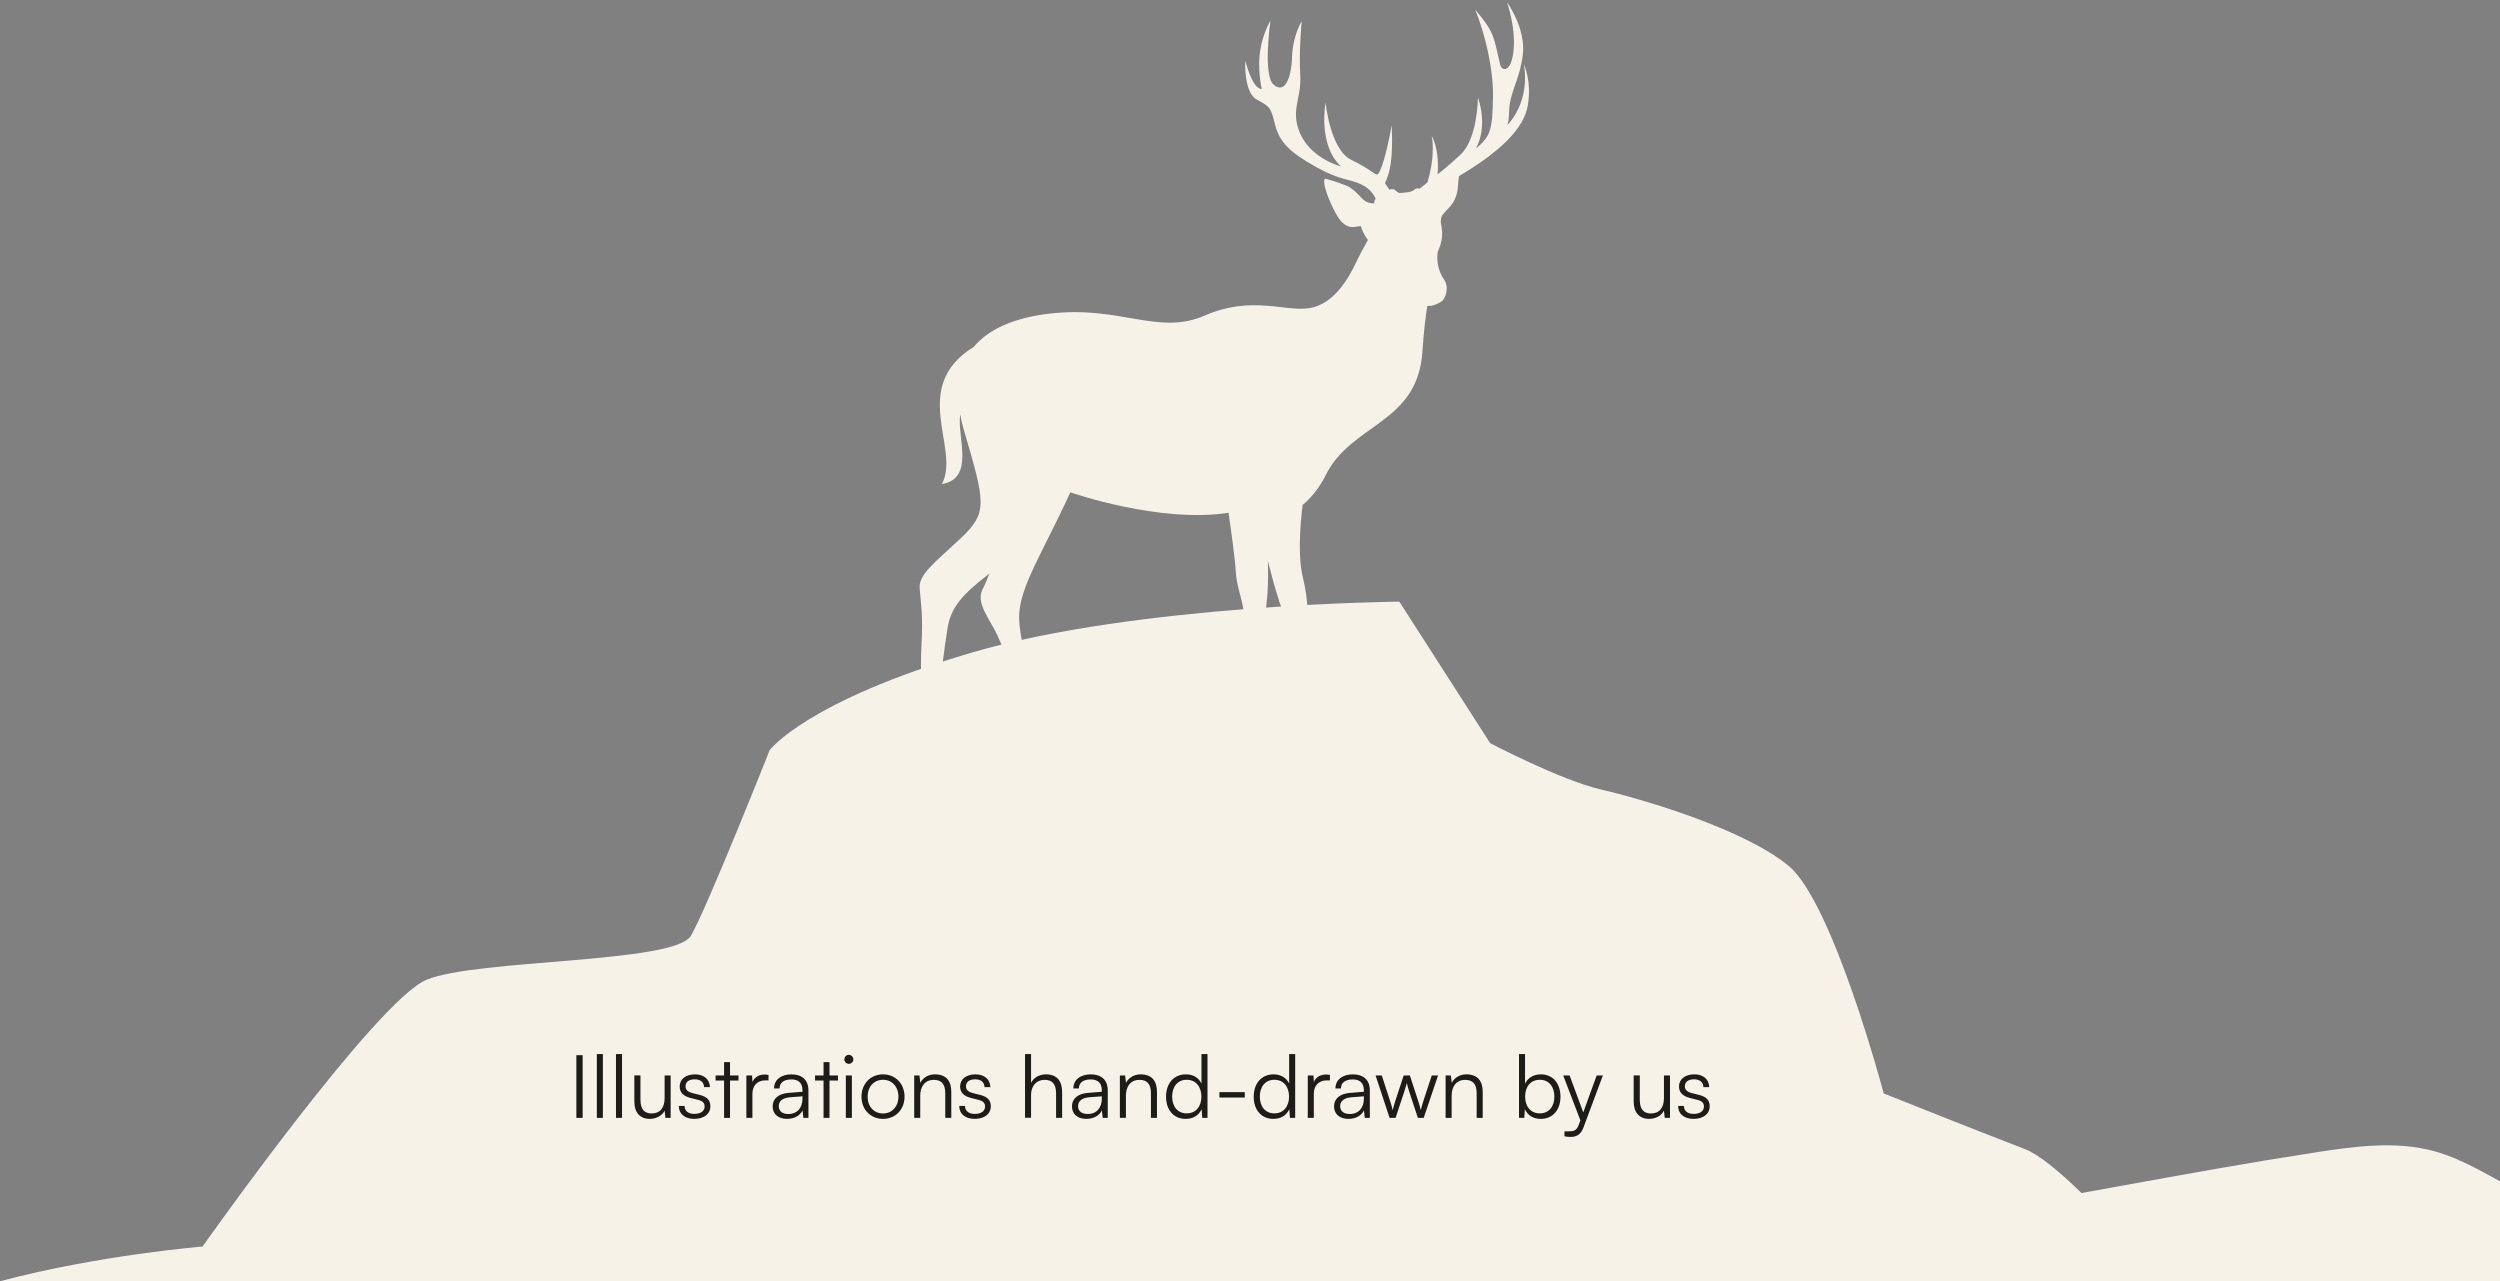 <svg width="400" height="205" viewBox="0 0 400 205" fill="none" xmlns="http://www.w3.org/2000/svg">
<rect x="0" y="0" width="400" height="205" fill="#808080" stroke="none"/>
<path fill-rule="evenodd" clip-rule="evenodd" d="M219.856 32.562C219.447 32.542 219.017 32.476 218.673 32.313C217.72 31.862 216.913 30.248 215.298 29.646C213.684 29.045 212.747 28.764 212.165 28.616C211.583 28.466 211.842 30.097 212.893 32.444C213.942 34.79 214.96 36.628 216.85 36.291C217.155 36.237 217.447 36.203 217.724 36.188C217.921 36.78 218.272 37.622 218.864 38.401C218.341 39.322 217.604 40.666 216.957 42.023C215.803 44.444 213.495 48.615 209.585 49.287C205.674 49.959 200.289 47.203 192.789 50.478C185.289 53.757 179.328 48.84 167.918 50.18C162.404 50.828 158.253 52.572 155.811 55.489C145.361 61.961 153.771 71.834 150.697 77.444C156.077 76.574 153.077 69.803 153.633 66.315C153.786 67.161 153.997 68.041 154.265 68.955C157.599 80.352 158.111 81.993 153.751 86.091C149.391 90.187 146.955 91.902 147.147 94.21C147.339 96.519 147.709 98.439 147.435 103.28C147.223 107.051 147.483 111.085 147.581 115.046H149.984C150.123 110.669 151.167 103.269 151.601 100.523C152.135 97.142 154.045 95.038 158.293 91.788C157.948 92.707 157.569 93.613 157.209 94.3C156.055 96.498 158.523 99.291 159.516 101.526C161.118 105.128 163.863 110.656 164.389 115.044H167.848C165.614 110.615 163.828 105.635 163.17 100.409C162.786 97.355 163.298 94.858 166.759 88.005C170.221 81.151 171.247 78.768 171.247 78.768C171.247 78.768 185.511 83.766 196.571 82.044C197.044 85.35 197.646 89.787 197.723 91.432C197.851 94.188 199.005 96.127 199.068 98.956C199.155 103.031 198.863 107.178 198.756 111.276C198.75 111.491 198.965 111.781 199.098 111.781H200.184V113.412H203.71C203.71 113.412 203.812 112.762 203.252 111.759C202.693 110.754 201.169 109.041 201.169 109.041C201.582 104.954 202.052 101.077 202.595 97.02C203.044 93.666 202.851 89.719 202.851 89.719C202.851 89.719 204.39 95.976 205.672 98.956C206.731 101.414 207.763 108.608 207.915 111.95C207.928 112.246 207.939 112.47 207.937 112.538C207.931 112.755 208.146 113.045 208.279 113.045H209.365V114.677H212.891C212.891 114.677 212.993 114.026 212.433 113.021C211.875 112.019 210.349 110.306 210.349 110.306C210.172 108.586 209.193 101.156 209.197 101.041C209.261 99.327 209.454 96.496 208.428 92.25C207.403 88.003 208.428 80.778 208.428 80.778C208.428 80.778 210.588 79.124 212.082 76.085C216.224 67.663 226.829 67.897 227.596 56.193C227.819 52.778 228.122 50.438 228.37 48.946C229.288 49.029 230.124 48.566 230.642 48.227C231.334 47.769 231.903 45.94 231.035 44.71C230.27 43.626 229.777 41.969 230.036 40.286C230.324 39.64 230.714 38.68 230.736 37.607C230.767 36.117 230.448 35.855 230.544 35.185C230.64 34.513 230.656 34.477 231.746 33.341C232.836 32.205 233.189 31.059 233.27 29.784C233.309 29.159 233.376 28.595 233.433 28.18C240.076 24.243 243.85 20.559 244.459 16.807C245.1 12.859 243.796 10.251 243.796 10.251C243.796 10.251 245.108 15.646 241.204 20.008C241.345 19.447 241.441 18.778 241.454 17.981C241.5 14.746 243.096 13.05 243.643 8.808C244.19 4.566 241.134 0.378 241.134 0.378C242.643 5.084 242.363 8.624 241.679 10.204C241.245 11.204 240.292 11.444 239.996 10.223C238.991 6.086 239.248 5.305 236.039 1.563C237.637 5.466 238.936 11.084 238.881 15.371C238.807 21.092 238.371 21.858 236.145 23.775C238.177 19.997 236.468 15.618 236.468 15.618C236.468 15.618 236.446 22.148 233.69 24.73C231.927 26.381 230.681 27.382 230.01 27.89C230.355 23.777 229.073 21.751 229.073 21.751C229.073 21.751 229.77 24.527 228.397 29.161C228.104 29.438 227.679 29.803 227.108 30.198C226.818 30.123 226.609 30.119 226.517 30.198C226.26 30.417 225.861 30.716 225.113 30.769C224.363 30.823 223.801 31.068 223.358 30.552C223.051 30.198 222.656 30.205 222.333 30.357C222.067 30.033 221.81 29.651 221.599 29.318C221.867 28.65 222.301 27.785 222.538 25.982C222.889 23.288 222.656 20.053 222.656 20.053C221.963 24.196 220.86 27.979 220.321 27.921C219.783 27.86 219.449 27.176 216.141 25.535C212.834 23.898 212.09 16.416 212.09 16.416C212.09 16.416 210.821 23.219 214.57 26.635C212.256 25.969 209.248 24.252 207.989 21.274C206.424 17.58 208.271 15.852 208.04 11.977C207.809 8.102 208.271 3.394 208.271 3.394C208.271 3.394 206.836 5.689 206.733 9.085C206.631 12.481 205.554 15.104 203.784 13.555C202.015 12.005 203.271 3.304 203.271 3.304C203.271 3.304 201.81 5.689 201.527 8.965C201.34 11.124 201.645 13.127 201.874 14.244L201.81 14.237C200.297 14.117 199.246 9.678 199.246 9.678C199.246 9.678 198.937 14.774 201.093 15.935C203.247 17.099 203.322 17.187 204.041 20.049C204.76 22.91 206.683 24.548 210.632 26.753C214.582 28.957 216.019 28.601 217.914 29.554C219.327 30.265 219.916 31.33 220.123 31.826C220.088 31.853 220.057 31.879 220.035 31.907C219.892 32.07 219.892 32.276 219.857 32.555" fill="#F7F2E8"/>
<path d="M0 204.999H345.682C337.397 194.719 328.306 185.507 323.998 183.859C316.249 180.889 301.395 174.951 301.395 174.951C301.395 174.951 293.322 144.513 286.22 138.576C279.112 132.638 262.645 127.813 256.187 126.328C249.73 124.845 238.428 118.905 238.428 118.905L223.895 96.263C223.895 96.263 181.917 96.635 155.438 104.428C128.959 112.22 123.147 120.018 123.147 120.018C123.147 120.018 113.138 145.256 110.554 149.711C107.97 154.166 76.323 153.423 68.252 156.761C60.18 160.104 32.405 199.447 32.405 199.447C32.405 199.447 15.807 200.803 0 204.999Z" fill="#F7F2E8"/>
<path fill-rule="evenodd" clip-rule="evenodd" d="M307.786 195.187C328.561 191.986 349.338 187.643 370.113 184.442C376.561 183.449 383.237 182.468 389.529 184.205C394.521 185.584 398.895 188.579 403.539 190.89C413.097 195.646 423.779 197.486 434.289 199.271C445.525 201.18 456.764 203.091 468 204.999H296.932L307.786 195.187Z" fill="#F7F2E8"/>
<path d="M93.226 168.83V178.854H92.218V168.83H93.226ZM96.461 178.854H95.495V168.648H96.461V178.854ZM99.524 178.854H98.558V168.648H99.524V178.854ZM106.338 172.078H107.304V178.854H106.464L106.338 177.706C105.96 178.49 105.022 179.022 103.958 179.022C102.362 179.022 101.494 177.93 101.494 176.278V172.064H102.474V175.97C102.474 177.58 103.188 178.154 104.266 178.154C105.568 178.154 106.338 177.286 106.338 175.676V172.078ZM108.606 176.95H109.53C109.53 177.734 110.118 178.224 111.07 178.224C112.12 178.224 112.736 177.776 112.736 177.048C112.736 176.488 112.456 176.166 111.658 175.97L110.496 175.676C109.32 175.382 108.746 174.766 108.746 173.842C108.746 172.652 109.74 171.896 111.196 171.896C112.624 171.896 113.548 172.68 113.59 173.94H112.652C112.624 173.156 112.078 172.694 111.168 172.694C110.216 172.694 109.684 173.1 109.684 173.828C109.684 174.346 110.048 174.71 110.79 174.892L111.952 175.186C113.128 175.48 113.66 176.026 113.66 177.006C113.66 178.224 112.624 179.022 111.084 179.022C109.558 179.022 108.606 178.21 108.606 176.95ZM116.804 178.854H115.852V172.89H114.494V172.078H115.852V169.936H116.804V172.078H118.162V172.89H116.804V178.854ZM122.962 171.994V172.862H122.43C121.184 172.862 120.386 173.702 120.386 174.99V178.854H119.42V172.078H120.33L120.4 173.128C120.666 172.4 121.38 171.924 122.332 171.924C122.542 171.924 122.724 171.938 122.962 171.994ZM125.919 179.022C124.477 179.022 123.623 178.21 123.623 177.02C123.623 175.774 124.575 174.99 126.157 174.864L128.397 174.682V174.458C128.397 173.128 127.599 172.708 126.605 172.708C125.429 172.708 124.729 173.24 124.729 174.15H123.847C123.847 172.778 124.967 171.896 126.633 171.896C128.201 171.896 129.349 172.68 129.349 174.472V178.854H128.537L128.411 177.664C127.991 178.518 127.067 179.022 125.919 179.022ZM126.143 178.238C127.571 178.238 128.397 177.244 128.397 175.774V175.41L126.395 175.564C125.121 175.676 124.603 176.236 124.603 176.992C124.603 177.818 125.219 178.238 126.143 178.238ZM132.718 178.854H131.766V172.89H130.408V172.078H131.766V169.936H132.718V172.078H134.076V172.89H132.718V178.854ZM135.81 170.216C135.418 170.216 135.096 169.894 135.096 169.502C135.096 169.11 135.418 168.774 135.81 168.774C136.202 168.774 136.538 169.11 136.538 169.502C136.538 169.894 136.202 170.216 135.81 170.216ZM135.334 178.854V172.078H136.3V178.854H135.334ZM137.839 175.466C137.839 173.394 139.295 171.896 141.283 171.896C143.271 171.896 144.727 173.394 144.727 175.466C144.727 177.524 143.271 179.022 141.283 179.022C139.295 179.022 137.839 177.524 137.839 175.466ZM138.819 175.452C138.819 177.048 139.827 178.154 141.283 178.154C142.725 178.154 143.747 177.048 143.747 175.452C143.747 173.884 142.725 172.764 141.283 172.764C139.827 172.764 138.819 173.884 138.819 175.452ZM147.238 178.854H146.272V172.078H147.112L147.252 173.254C147.7 172.386 148.596 171.896 149.576 171.896C151.438 171.896 152.208 173.002 152.208 174.71V178.854H151.242V174.92C151.242 173.338 150.528 172.778 149.408 172.778C148.022 172.778 147.238 173.786 147.238 175.312V178.854ZM153.477 176.95H154.401C154.401 177.734 154.989 178.224 155.941 178.224C156.991 178.224 157.607 177.776 157.607 177.048C157.607 176.488 157.327 176.166 156.529 175.97L155.367 175.676C154.191 175.382 153.617 174.766 153.617 173.842C153.617 172.652 154.611 171.896 156.067 171.896C157.495 171.896 158.419 172.68 158.461 173.94H157.523C157.495 173.156 156.949 172.694 156.039 172.694C155.087 172.694 154.555 173.1 154.555 173.828C154.555 174.346 154.919 174.71 155.661 174.892L156.823 175.186C157.999 175.48 158.531 176.026 158.531 177.006C158.531 178.224 157.495 179.022 155.955 179.022C154.429 179.022 153.477 178.21 153.477 176.95ZM164.97 178.84H164.004V168.648H164.97V173.254C165.404 172.442 166.23 171.896 167.364 171.896C169.142 171.896 169.94 173.002 169.94 174.71V178.854H168.974V174.92C168.974 173.338 168.232 172.778 167.182 172.778C165.726 172.778 164.97 173.856 164.97 175.158V178.84ZM173.811 179.022C172.369 179.022 171.515 178.21 171.515 177.02C171.515 175.774 172.467 174.99 174.049 174.864L176.289 174.682V174.458C176.289 173.128 175.491 172.708 174.497 172.708C173.321 172.708 172.621 173.24 172.621 174.15H171.739C171.739 172.778 172.859 171.896 174.525 171.896C176.093 171.896 177.241 172.68 177.241 174.472V178.854H176.429L176.303 177.664C175.883 178.518 174.959 179.022 173.811 179.022ZM174.035 178.238C175.463 178.238 176.289 177.244 176.289 175.774V175.41L174.287 175.564C173.013 175.676 172.495 176.236 172.495 176.992C172.495 177.818 173.111 178.238 174.035 178.238ZM180.146 178.854H179.18V172.078H180.02L180.16 173.254C180.608 172.386 181.504 171.896 182.484 171.896C184.346 171.896 185.116 173.002 185.116 174.71V178.854H184.15V174.92C184.15 173.338 183.436 172.778 182.316 172.778C180.93 172.778 180.146 173.786 180.146 175.312V178.854ZM189.701 179.022C187.727 179.022 186.565 177.51 186.565 175.48C186.565 173.436 187.727 171.896 189.743 171.896C190.863 171.896 191.759 172.386 192.235 173.366V168.648H193.201V178.854H192.361L192.263 177.468C191.787 178.518 190.835 179.022 189.701 179.022ZM189.869 178.14C191.353 178.14 192.221 177.02 192.221 175.452C192.221 173.898 191.353 172.764 189.869 172.764C188.399 172.764 187.545 173.898 187.545 175.452C187.545 177.02 188.399 178.14 189.869 178.14ZM195.105 175.606V174.738H199.165V175.606H195.105ZM203.729 179.022C201.755 179.022 200.593 177.51 200.593 175.48C200.593 173.436 201.755 171.896 203.771 171.896C204.891 171.896 205.787 172.386 206.263 173.366V168.648H207.229V178.854H206.389L206.291 177.468C205.815 178.518 204.863 179.022 203.729 179.022ZM203.897 178.14C205.381 178.14 206.249 177.02 206.249 175.452C206.249 173.898 205.381 172.764 203.897 172.764C202.427 172.764 201.573 173.898 201.573 175.452C201.573 177.02 202.427 178.14 203.897 178.14ZM212.786 171.994V172.862H212.254C211.008 172.862 210.21 173.702 210.21 174.99V178.854H209.244V172.078H210.154L210.224 173.128C210.49 172.4 211.204 171.924 212.156 171.924C212.366 171.924 212.548 171.938 212.786 171.994ZM215.743 179.022C214.301 179.022 213.447 178.21 213.447 177.02C213.447 175.774 214.399 174.99 215.981 174.864L218.221 174.682V174.458C218.221 173.128 217.423 172.708 216.429 172.708C215.253 172.708 214.553 173.24 214.553 174.15H213.671C213.671 172.778 214.791 171.896 216.457 171.896C218.025 171.896 219.173 172.68 219.173 174.472V178.854H218.361L218.235 177.664C217.815 178.518 216.891 179.022 215.743 179.022ZM215.967 178.238C217.395 178.238 218.221 177.244 218.221 175.774V175.41L216.219 175.564C214.945 175.676 214.427 176.236 214.427 176.992C214.427 177.818 215.043 178.238 215.967 178.238ZM222.334 178.854L220.094 172.078H221.088L222.418 176.166C222.572 176.614 222.698 177.076 222.838 177.622C222.95 177.076 223.174 176.39 223.244 176.166L224.588 172.078H225.582L226.912 176.166C227.038 176.53 227.206 177.118 227.332 177.622C227.472 177.062 227.5 176.894 227.738 176.166L229.082 172.078H230.09L227.794 178.854H226.856L225.456 174.598C225.288 174.094 225.176 173.674 225.092 173.268C224.994 173.632 224.882 174.038 224.7 174.598L223.3 178.854H222.334ZM232.263 178.854H231.297V172.078H232.137L232.277 173.254C232.725 172.386 233.621 171.896 234.601 171.896C236.463 171.896 237.233 173.002 237.233 174.71V178.854H236.267V174.92C236.267 173.338 235.553 172.778 234.433 172.778C233.047 172.778 232.263 173.786 232.263 175.312V178.854ZM243.881 178.854H243.041V168.648H244.007V173.394C244.483 172.4 245.407 171.896 246.555 171.896C248.529 171.896 249.677 173.436 249.677 175.48C249.677 177.51 248.501 179.022 246.527 179.022C245.393 179.022 244.455 178.518 243.979 177.468L243.881 178.854ZM244.021 175.452C244.021 177.02 244.889 178.14 246.373 178.14C247.843 178.14 248.697 177.02 248.697 175.452C248.697 173.898 247.843 172.764 246.373 172.764C244.889 172.764 244.021 173.898 244.021 175.452ZM250.312 181.808V181.01H251.054C251.642 181.01 252.23 180.968 252.566 180.058L252.86 179.26L250.116 172.078H251.138L253.322 177.986L255.464 172.078H256.458L253.35 180.408C252.958 181.472 252.3 181.906 251.334 181.906C250.928 181.906 250.62 181.878 250.312 181.808ZM266.231 172.078H267.197V178.854H266.357L266.231 177.706C265.853 178.49 264.915 179.022 263.851 179.022C262.255 179.022 261.387 177.93 261.387 176.278V172.064H262.367V175.97C262.367 177.58 263.081 178.154 264.159 178.154C265.461 178.154 266.231 177.286 266.231 175.676V172.078ZM268.498 176.95H269.422C269.422 177.734 270.01 178.224 270.962 178.224C272.012 178.224 272.628 177.776 272.628 177.048C272.628 176.488 272.348 176.166 271.55 175.97L270.388 175.676C269.212 175.382 268.638 174.766 268.638 173.842C268.638 172.652 269.632 171.896 271.088 171.896C272.516 171.896 273.44 172.68 273.482 173.94H272.544C272.516 173.156 271.97 172.694 271.06 172.694C270.108 172.694 269.576 173.1 269.576 173.828C269.576 174.346 269.94 174.71 270.682 174.892L271.844 175.186C273.02 175.48 273.552 176.026 273.552 177.006C273.552 178.224 272.516 179.022 270.976 179.022C269.45 179.022 268.498 178.21 268.498 176.95Z" fill="#1D1C18"/>
</svg>
